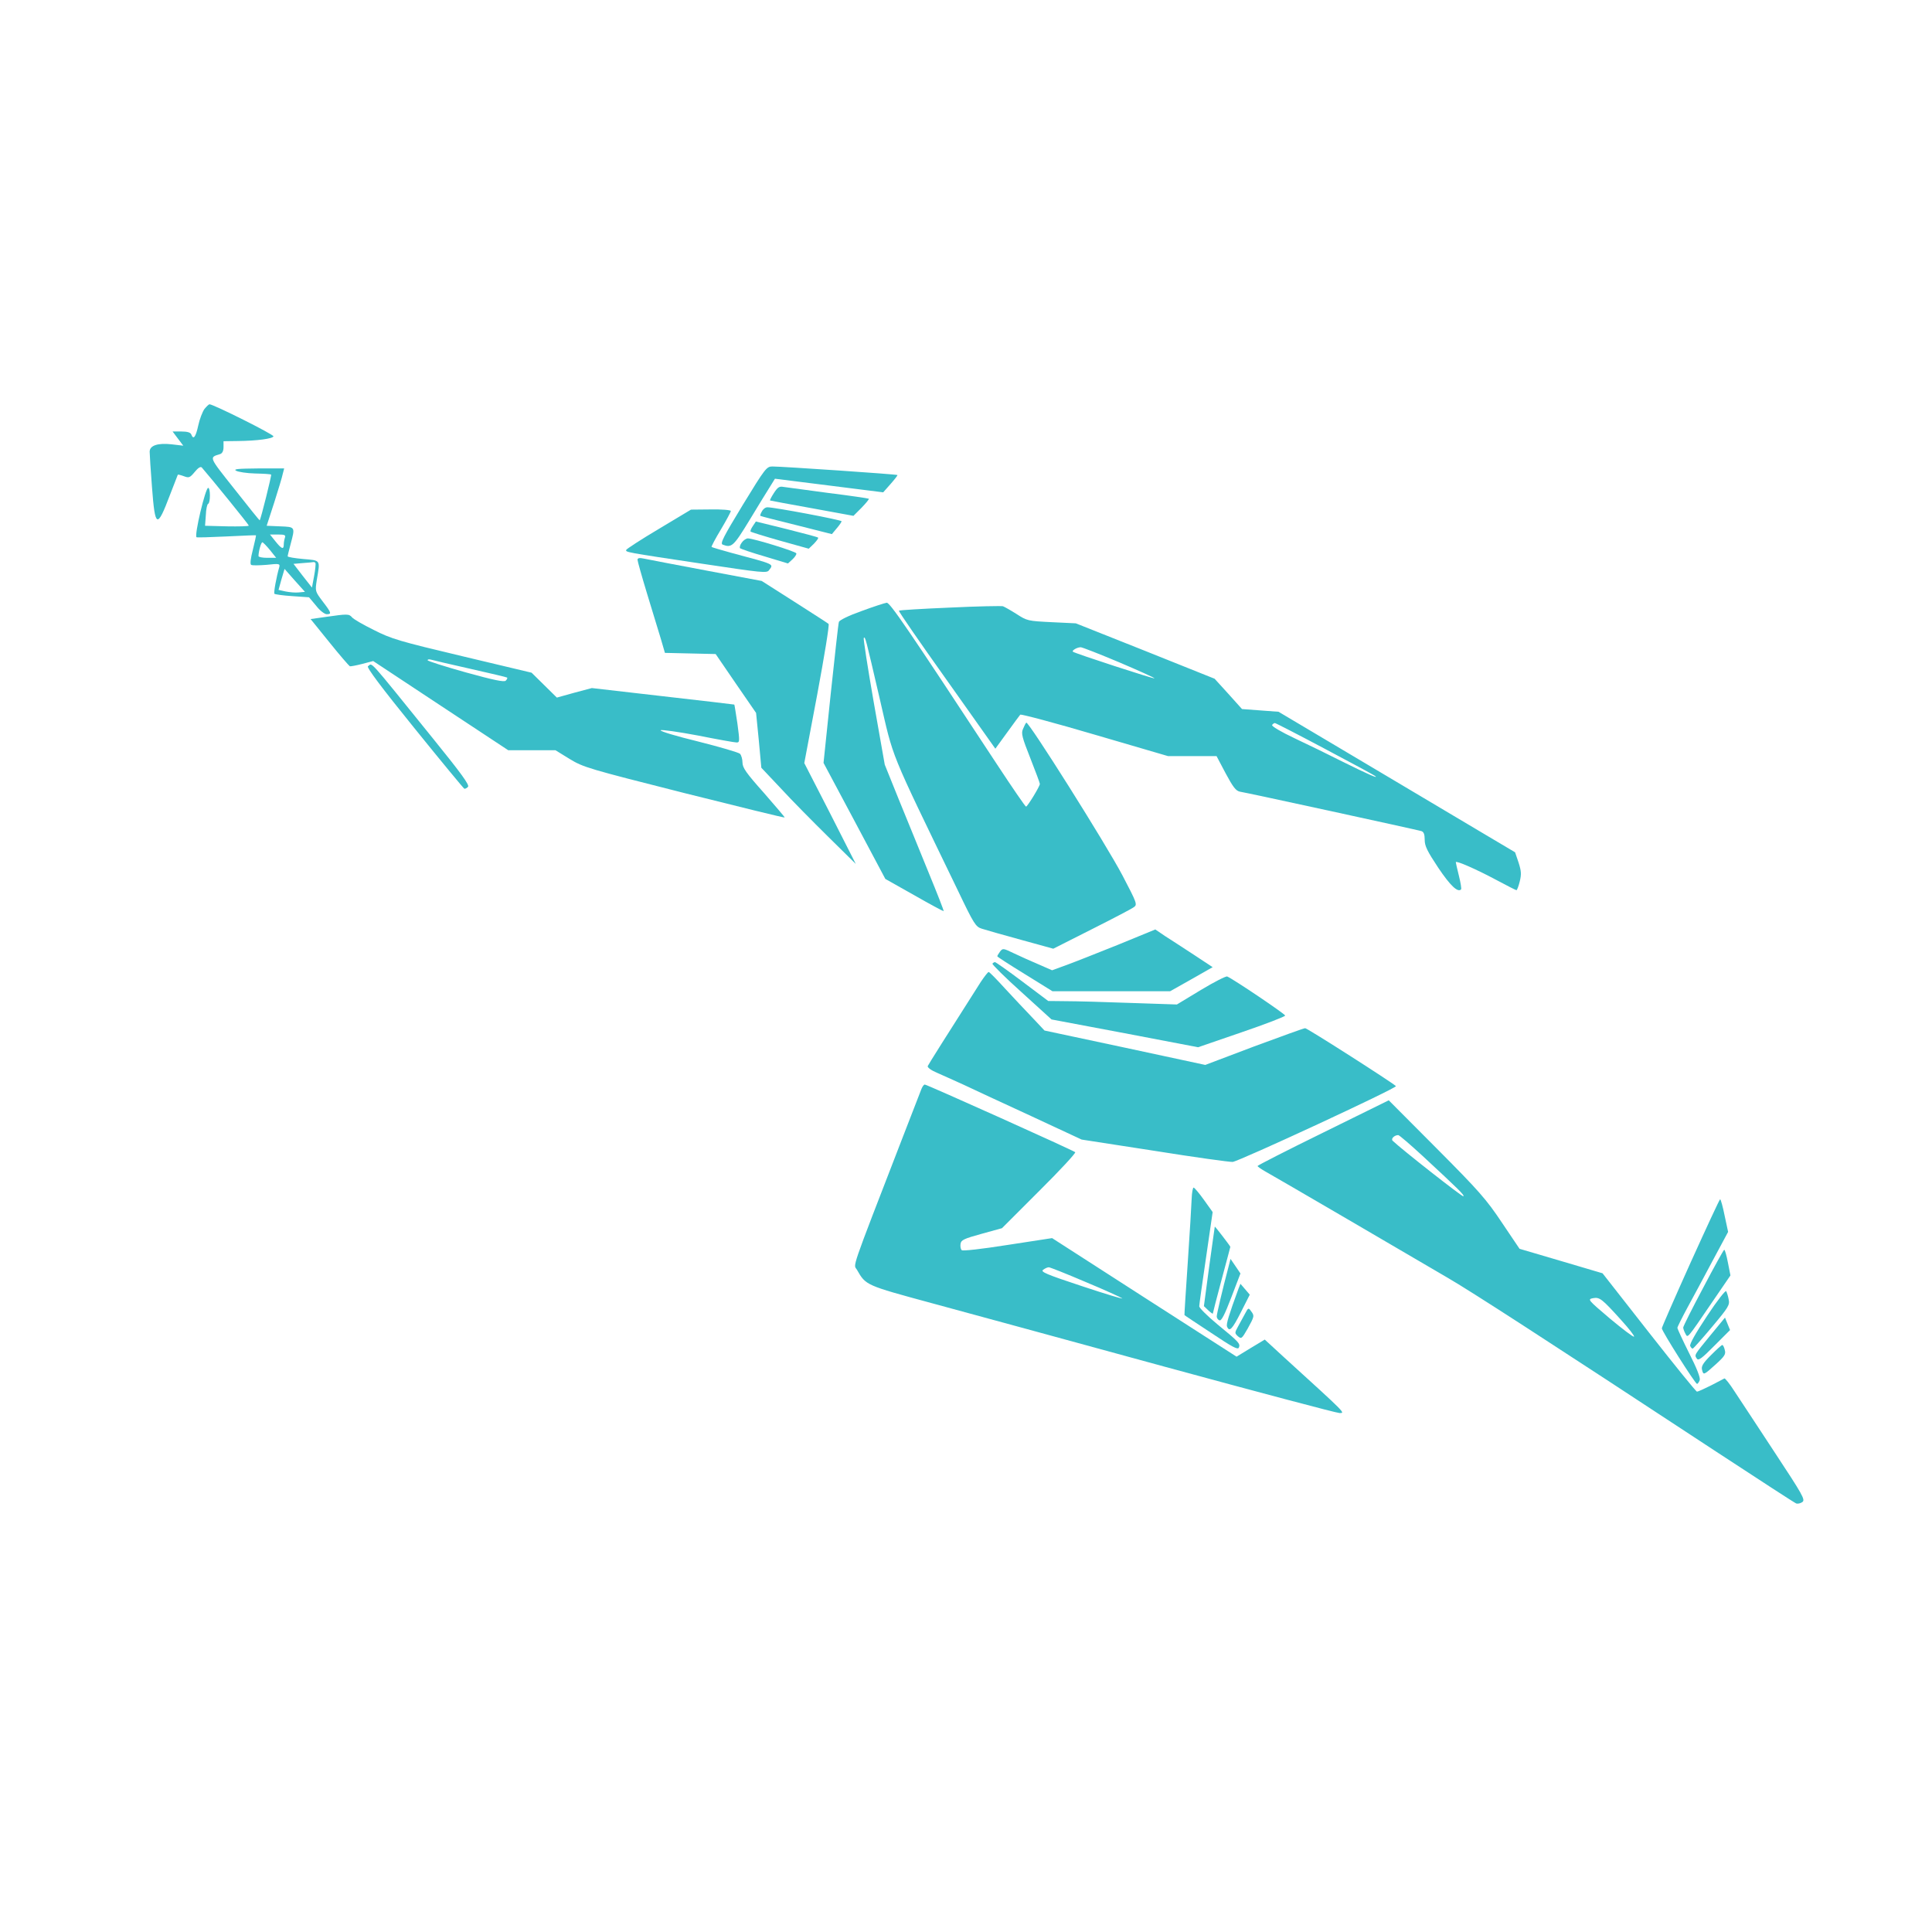 <svg xmlns="http://www.w3.org/2000/svg" xmlnsSvgjs="http://svgjs.com/svgjs" xmlnsXlink="http://www.w3.org/1999/xlink" width="288" height="288"><svg xmlns="http://www.w3.org/2000/svg" width="288" height="288" version="1.0" viewBox="0 0 946 994"><g fill="#39bdc8" class="color000 svgShape" transform="matrix(.1 0 0 -.1 0 994)"><path d="M812 7836c-10-14-25-52-32-85-13-60-25-76-36-46-4 10-20 15-51 15l-45 0 27-36 28-37-60 7c-71 8-113-6-113-38 0-12 5-94 12-183 16-211 26-215 93-38 21 55 39 101 40 103 1 1 15-2 31-8 26-10 31-8 56 22 17 21 30 29 36 23 48-55 242-294 242-299 0-4-51-5-112-4l-113 3 4 55c1 30 7 57 12 58 12 5 12 82 0 82-14 0-72-243-60-254 2-2 72 0 154 4 83 4 151 7 152 6 1-1-6-34-16-74-12-46-15-74-9-78 5-4 41-3 80 0 64 7 69 6 65-11-15-51-30-134-25-138 3-3 44-9 92-12l86-6 36-43c19-25 44-44 55-44 26 0 25 6-21 66-39 52-39 52-30 111 18 105 21 99-70 107-44 4-80 10-80 14 0 4 7 32 15 62 24 90 25 89-54 92l-69 3 39 120c21 66 41 132 44 148l7 27-134 0c-105-1-129-3-113-12 11-6 55-13 98-14 43-1 80-3 82-6 3-3-53-229-59-235-1-1-59 71-129 160-135 170-132 163-74 181 11 4 17 16 17 36l0 30 73 1c100 1 180 12 184 24 3 9-309 165-329 165-4 0-15-11-26-24zm414-662c-3-9-6-24-6-35 0-28-11-24-43 16l-28 35 42 0c33 0 40-3 35-16zm-77-64l32-40-46 0c-25 0-45 4-45 9 0 23 13 71 20 71 3 0 21-18 39-40zm234-67c2-5-1-35-7-67l-11-59-48 61-47 61 47 4c27 2 51 4 55 5 4 1 9-1 11-5zm-86-151c-18-2-48 1-68 5l-36 8 15 54 16 54 52-59 53-59-32-3zM3582 7343c-100-165-118-199-104-205 46-18 56-9 137 124 44 73 92 151 106 173l26 42 279-35 278-35 38 43c21 24 37 44 35 46-4 4-592 44-643 44-30 0-37-9-152-197z" class="color000 svgShape"/><path d="M3742 7404c-13-20-22-37-20-39 2-1 99-19 216-40l213-39 42 42c22 23 39 43 37 46-3 2-97 16-210 30-113 15-216 29-230 31-20 4-29-2-48-31zM3680 7309c-7-11-10-22-8-23 2-2 85-23 186-48l182-46 25 30c14 16 25 33 25 36 0 7-350 73-382 72-10 0-22-9-28-21zM3150 7219c-91-54-166-103-168-108-4-12-6-12 388-71 314-47 336-50 347-33 24 32 32 28-192 88-55 15-102 29-104 31-2 2 19 42 48 90 28 47 51 90 51 95 0 5-46 9-102 8l-103-1-165-99zM3633 7233c-9-13-14-26-11-28 3-3 71-24 152-47l147-41 27 26c14 15 24 28 21 31-2 3-75 22-162 44l-158 39-16-24z" class="color000 svgShape"/><path d="M3576 7148c-9-12-12-25-8-29 4-3 61-23 127-42l119-36 23 21c13 12 22 26 20 31-3 10-218 76-249 77-9 0-24-10-32-22zM3040 7060c0-7 22-85 49-174 27-88 59-193 71-233l21-72 131-3 130-3 104-152 104-151 14-141 13-141 101-107c55-60 165-171 243-248l142-140-132 260-133 259 67 355c36 194 63 357 58 361-4 4-84 55-176 114l-168 107-287 54c-158 30-302 57-319 61-23 5-33 3-33-6z" class="color000 svgShape"/><path d="M4192 6796 c-65 -23 -114 -47 -116 -56 -3 -8 -21 -175 -42 -370 l-37
-355 159 -298 159 -299 149 -84 c82 -47 150 -83 151 -82 2 2 -33 91 -77 198
-44 107 -112 276 -153 375 l-73 181 -57 323 c-31 178 -54 326 -51 329 8 7 8 6
81 -308 76 -327 43 -246 403 -991 83 -174 92 -187 123 -197 19 -6 109 -32 201
-57 l167 -46 198 100 c109 55 207 106 217 114 18 13 16 20 -59 163 -84 160
-486 798 -495 786 -4 -4 -11 -19 -17 -33 -10 -22 -4 -44 38 -150 27 -68 49
-128 49 -132 0 -13 -64 -117 -71 -117 -4 0 -71 98 -150 218 -458 697 -550 832
-567 831 -9 -1 -68 -20 -130 -43z" class="color000 svgShape"/><path d="M4647 6814c-141-6-260-13-262-16-3-3 108-163 246-357l250-353 61 84c33 46 63 86 67 91 4 4 177-42 384-103l376-110 125 0 125 0 47-89c38-71 53-90 73-94 34-5 911-196 934-203 12-4 17-16 17-45 0-32 13-58 70-144 62-92 100-128 117-111 3 3-2 34-11 70-9 36-16 67-16 70 0 10 105-36 206-90 56-30 103-54 106-54 3 0 11 20 17 45 9 37 8 53-6 97l-18 53-150 89c-82 49-356 212-609 362l-458 272-94 7-94 7-70 78-71 78-357 143-357 142-125 6c-122 6-126 7-180 42-30 19-62 37-70 40-8 2-131 0-273-7zm870-281c101-43 183-80 183-83 0-5-409 128-420 137-7 6 22 23 40 23 8 0 97-35 197-77zm1062-447c138-73 255-136 258-140 13-12-38 10-167 74-69 35-180 89-248 121-72 34-121 63-117 69 3 5 10 10 14 10 4 0 121-60 260-134zM1436 6766l-78-11 97-120c53-66 101-121 105-123 4-1 32 4 63 12l57 15 348-230 347-229 121 0 122 0 73-45c71-43 95-50 589-175 283-71 515-128 517-126 2 1-47 58-107 127-91 102-110 129-110 156 0 17-6 38-13 45-8 7-104 35-215 63-111 27-198 53-193 58 4 4 90-8 191-27 100-20 190-36 200-36 16 0 16 7 4 97-8 53-15 97-16 98-2 1-167 20-368 43l-365 42-90-24-90-25-65 64-65 64-357 85c-324 77-365 89-455 135-55 27-105 56-112 65-15 18-24 18-135 2zm744-267c102-23 187-43 189-45 3-3-1-10-7-16-8-8-59 2-207 43-107 30-195 58-195 62 0 5 8 6 18 3 9-3 100-24 202-47z" class="color000 svgShape"/><path d="M1653 6512c-8-5 67-106 238-317 138-171 254-311 258-313 4-1 13 3 19 10 8 10-36 70-180 248-346 428-310 388-335 372zM5509 5078c-107-43-226-90-265-104l-71-26-69 30c-38 16-95 42-127 57-56 27-58 27-72 9-8-11-14-21-14-24 0-3 64-44 142-92l142-88 302 0 303 0 110 62 109 62-97 64c-53 35-120 78-148 96l-50 34-195-80z" class="color000 svgShape"/><path d="M4866 4982 c-2 -4 65 -71 150 -147 l154 -140 377 -71 377 -72 224 77
c123 42 224 81 224 86 0 8 -264 186 -298 201 -6 3 -67 -28 -135 -69 l-124 -75
-240 8 c-132 5 -281 9 -331 9 l-91 1 -133 100 c-73 55 -137 100 -141 100 -4 0
-10 -4 -13 -8z" class="color000 svgShape"/><path d="M4806 4888c-181-284-269-424-273-433-2-7 18-22 47-34 27-12 90-40 138-62 48-23 204-95 347-161l260-121 375-58c206-33 387-58 402-57 35 4 848 381 840 390-18 18-456 298-467 298-7 0-125-43-263-94l-251-95-414 89-413 88-65 69c-36 37-99 105-140 149-41 45-77 82-82 83-4 1-22-23-41-51zM4501 4338c-5-13-50-129-100-258-272-703-250-642-232-673 46-80 43-79 386-172 176-48 714-194 1195-326 481-131 887-239 902-239 30 0 36-6-286 287l-99 91-73-44-72-44-475 305-474 305-228-35c-139-22-232-32-237-27-6 6-8 20-6 33 3 19 17 26 108 51l105 29 192 192c106 105 189 195 185 199-9 9-763 348-774 348-5 0-12-10-17-22zm845-994c99-41 183-80 188-84 5-5-88 23-208 63-185 61-214 74-199 84 9 7 22 13 29 13 6 0 92-34 190-76zM6568 4113c-186-91-338-169-338-172 0-3 17-15 38-27 20-11 213-123 427-248 215-126 445-260 513-300 116-67 501-316 1393-902 212-139 392-256 400-259 8-3 22 0 32 7 16 12 3 35-144 258-89 135-181 276-206 313-24 38-48 67-51 65-4-2-35-18-69-36-34-17-67-32-72-32-5 0-116 137-247 304l-239 305-213 63-214 63-91 135c-80 120-118 163-336 382l-246 247-337-166zm511-120c192-178 216-202 210-208-5-4-317 241-364 286-10 10 9 29 29 29 5 0 61-48 125-107zm1023-846c39-43 68-80 65-84-4-3-59 39-124 93-114 97-116 99-87 105 34 6 45-2 146-114z" class="color000 svgShape"/><path d="M5891 3773c-1-32-10-179-20-328-10-148-18-270-17-271 0-1 62-42 138-92 109-73 137-88 142-75 8 20 1 28-110 119-52 43-94 85-94 93 0 9 16 122 35 251l34 234-45 63c-25 35-49 63-53 63-4 0-9-26-10-57zM8457 3442c-81-180-147-331-147-336 0-15 172-286 181-286 4 0 10 9 14 19 4 13-15 61-55 140-33 66-60 125-60 129 0 5 23 51 51 103 28 51 87 161 130 242l80 149-18 84c-9 46-20 84-23 84-3 0-71-147-153-328z" class="color000 svgShape"/><path d="M6010 3629c-1-2-13-95-29-207l-27-202 23-22c13-12 23-19 23-16 0 3 20 81 45 174 25 92 45 169 45 169 0 4-80 108-80 104zM8523 3315c-57-107-103-199-103-205 0-6 5-20 11-31 13-24 6-32 139 163l93 136-13 66c-7 36-15 66-19 66-3 0-52-88-108-195zM6081 3424c-33-125-61-245-61-257 0-8 6-17 14-20 10-4 27 29 61 118l47 123-25 37-26 38-10-39zM6132 3310c-50-137-64-182-59-195 12-30 27-14 72 75l45 89-24 28-24 28-10-25zM8543 3170c-59-89-91-145-87-155 4-9 10-15 14-13 4 2 49 52 99 112 84 100 91 112 85 140-3 17-9 36-13 43-3 6-46-48-98-127zM6165 3180c-10-19-26-48-36-66-17-31-17-33 0-49 18-15 20-13 50 39 35 64 36 66 17 91-13 18-14 17-31-15zM8560 3070c-85-104-83-100-70-120 8-12 25 0 90 66l81 81-13 32-13 32-75-91zM8562 2967c-41-41-50-57-45-75 7-28 8-28 72 30 44 40 51 51 45 72-3 14-9 26-13 26-4 0-30-24-59-53z" class="color000 svgShape"/></g></svg></svg>